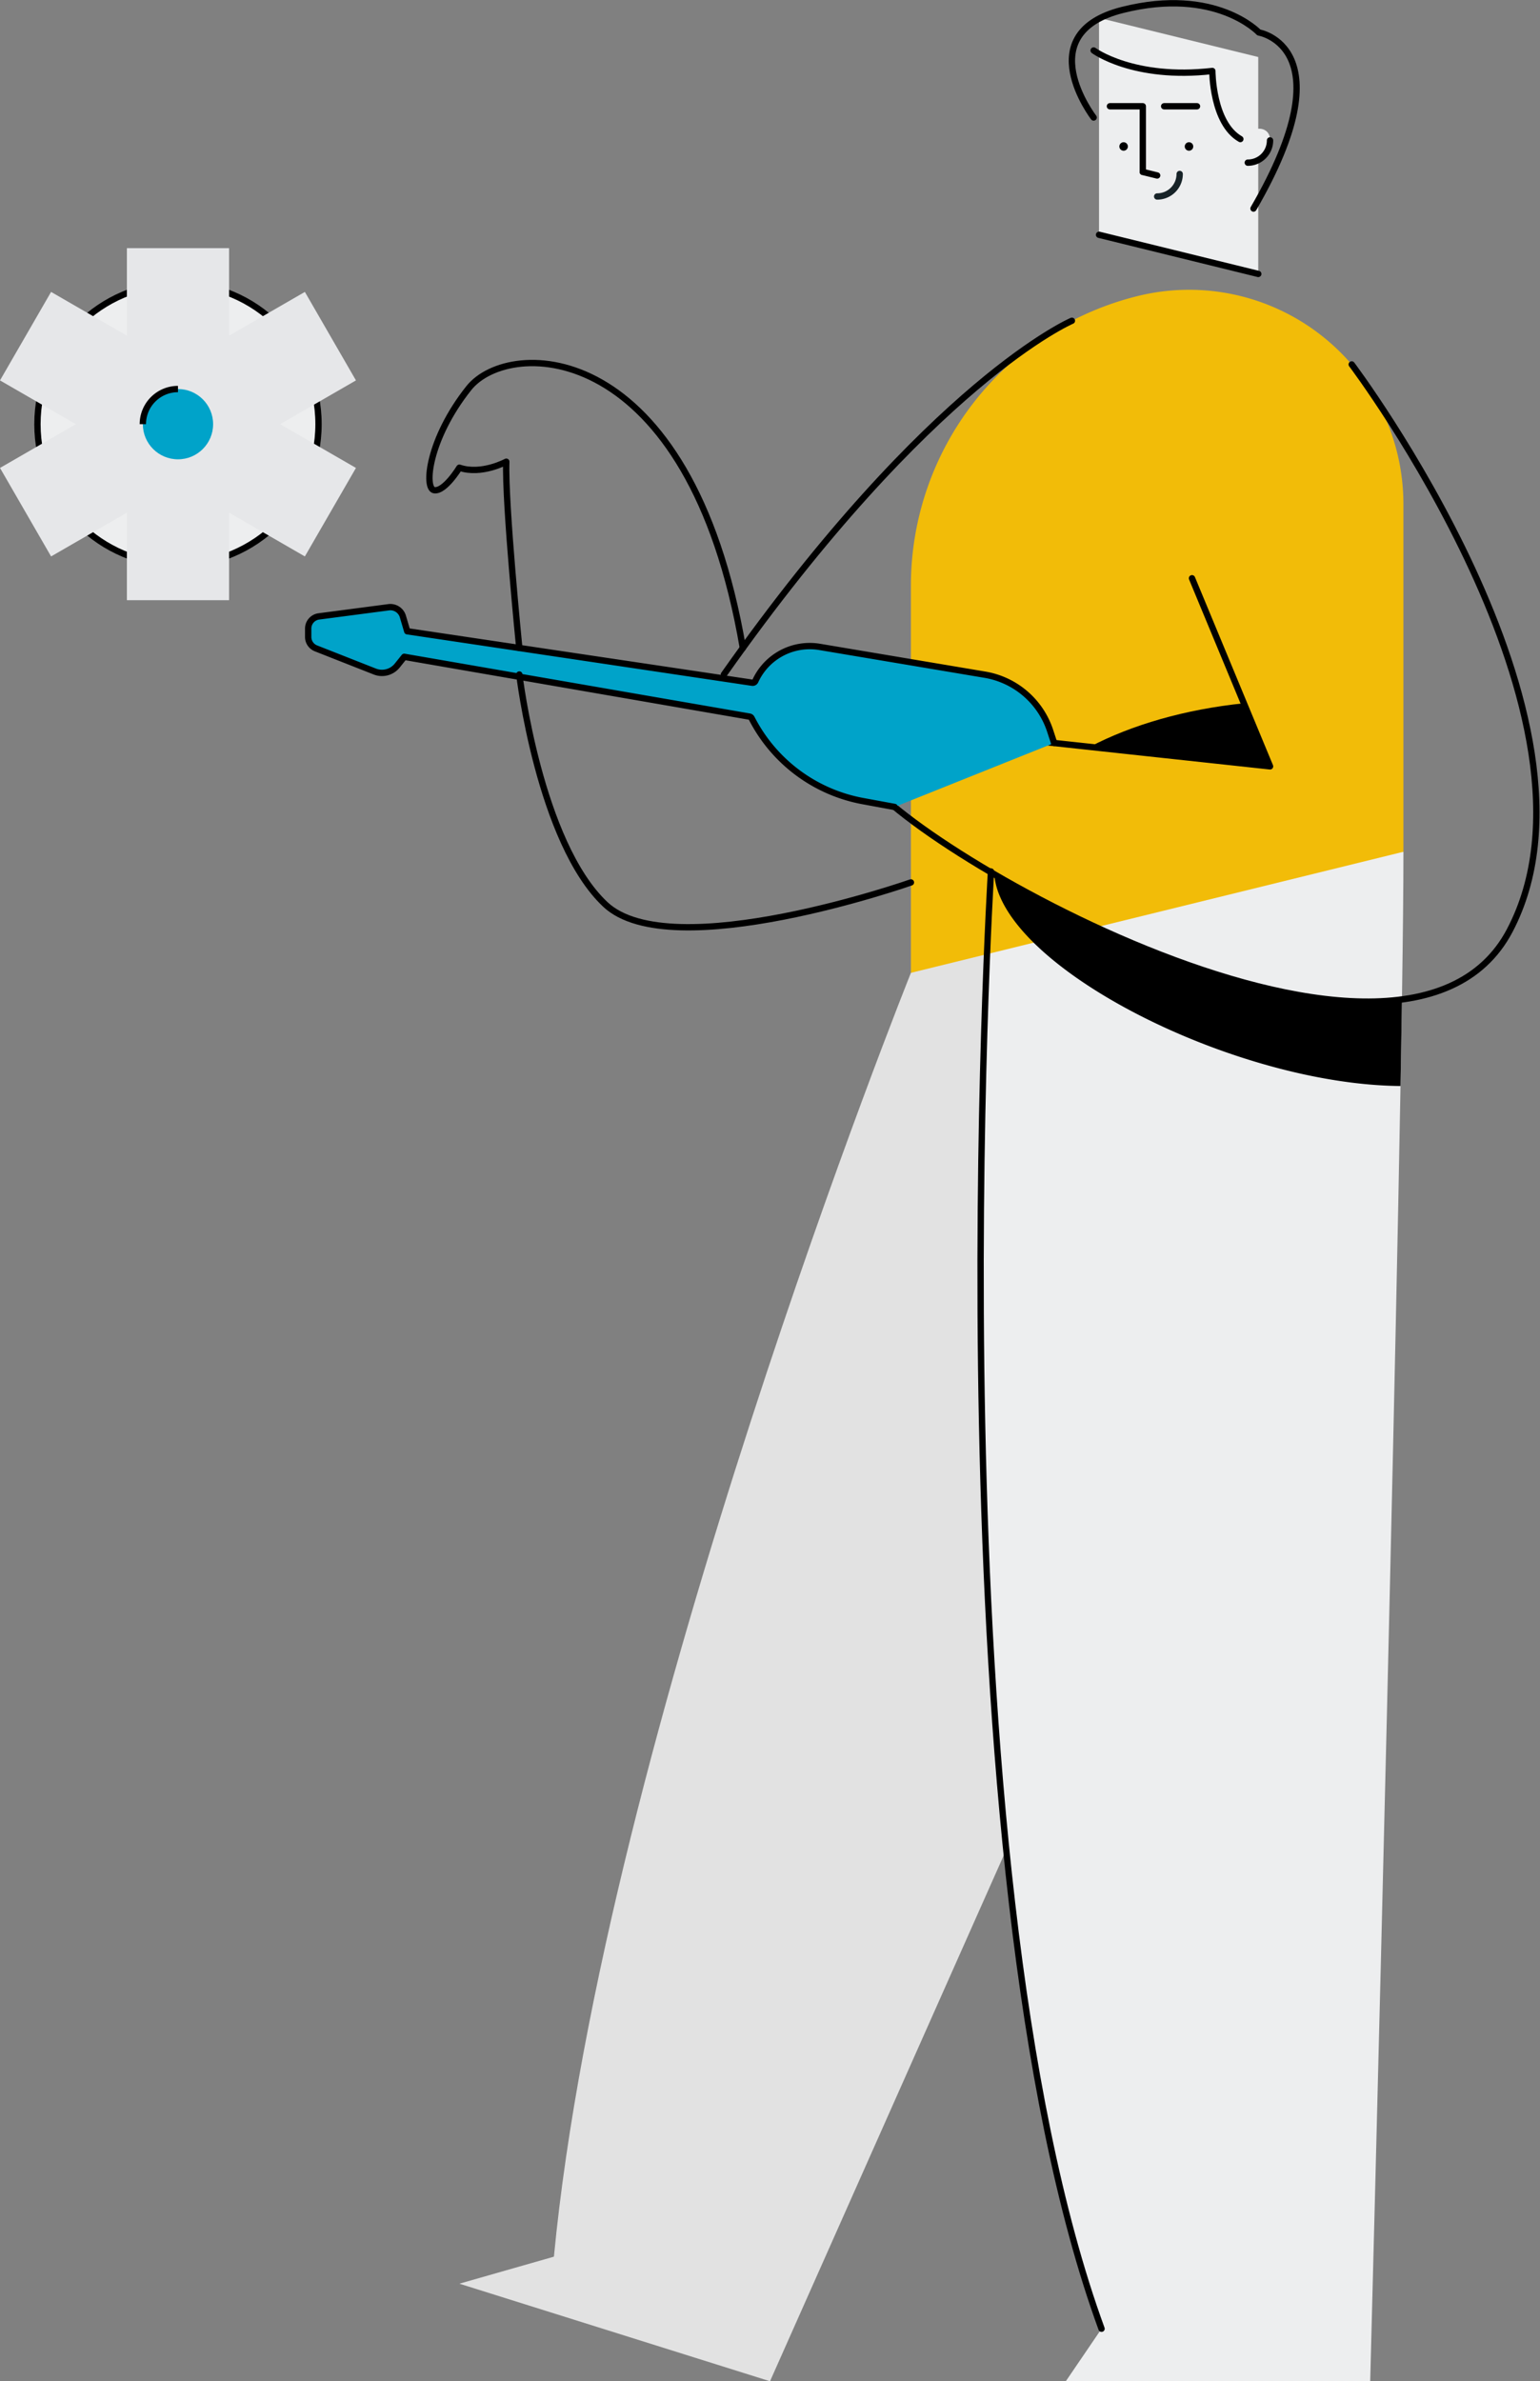 <svg xmlns="http://www.w3.org/2000/svg" width="364.773" height="564"><rect width="100%" height="100%" fill="#808080" stroke="none"/><g id="Grupo_2097" data-name="Grupo 2097" transform="translate(-870 -201.227)"><g id="Grupo_344" data-name="Grupo 344" transform="translate(472.763 72.574)"><circle id="Elipse_115" data-name="Elipse 115" cx="33.288" cy="33.288" r="33.288" transform="translate(406.106 195.829)" fill="#edeeef"/><circle id="Elipse_116" data-name="Elipse 116" cx="33.288" cy="33.288" r="33.288" transform="translate(406.106 195.829)" fill="none" stroke="#000" stroke-miterlimit="10" stroke-width="1.5"/><g id="Grupo_345" data-name="Grupo 345" fill="#e6e7e9"><path id="Rectángulo_264" data-name="Rectángulo 264" transform="translate(427.293 187.426)" d="M0 0h24.202v83.383H0z"/><path id="Rectángulo_265" data-name="Rectángulo 265" transform="rotate(-60 388.063 -234.641)" d="M0 0h24.202v83.383H0z"/><path id="Rectángulo_266" data-name="Rectángulo 266" transform="rotate(-120 279.853 12.056)" d="M0 0h24.202v83.383H0z"/></g><circle id="Elipse_117" data-name="Elipse 117" cx="8.322" cy="8.322" r="8.322" transform="translate(431.072 220.796)" fill="#00a3c9"/><path id="Trazado_994" data-name="Trazado 994" d="M431.072 229.118a8.322 8.322 0 018.322-8.322" fill="none" stroke="#000" stroke-miterlimit="10" stroke-width="1.5"/></g><g id="Grupo_2080" data-name="Grupo 2080" transform="translate(943 202)"><path id="Trazado_1866" data-name="Trazado 1866" d="M141.98 611.863c11.73-122.631 84.56-304.074 84.56-304.074l63.66-39.294-7.037 98.1-9.487 93.643-80.511 181.133-73.579-23.11z" transform="translate(-83.777 -78.144)" fill="#e2e2e2"/><path id="Trazado_1867" data-name="Trazado 1867" d="M47.509 288.1S33.158 522.342 73.693 633.249l-8.467 12.44h72.1s7.874-297.947 7.874-362.255z" transform="translate(114.225 -82.462)" fill="#edeeef"/><g id="Grupo_2062" data-name="Grupo 2062" transform="translate(187.329 3.465)"><path id="Trazado_1868" data-name="Trazado 1868" d="M93.4 26.555V57l37.712 9.269V14.893L93.4 5.624z" transform="translate(-93.405 -5.624)" fill="#edeeef"/><circle id="Elipse_218" data-name="Elipse 218" cx="1.008" cy="1.008" transform="translate(20.295 29.447)" r="1.008"/><circle id="Elipse_219" data-name="Elipse 219" cx="1.008" cy="1.008" transform="translate(4.808 29.447)" r="1.008"/><path id="Trazado_1869" data-name="Trazado 1869" d="M10.359 36.466V20.931H2.574" fill="none" stroke="#000" stroke-linecap="round" stroke-linejoin="round" stroke-width="1.5"/><path id="Línea_274" data-name="Línea 274" fill="none" stroke="#000" stroke-linecap="round" stroke-linejoin="round" stroke-width="1.5" d="M23.203 20.931h-7.785"/><g id="Grupo_2061" data-name="Grupo 2061" transform="translate(35.228 26.249)"><path id="Trazado_1870" data-name="Trazado 1870" d="M89.485 45.189v5.4a5.27 5.27 0 005.271-5.27q0-.243-.021-.48c-.296-3.277-5.25-2.939-5.25.35z" transform="translate(-89.485 -42.546)" fill="#edeeef"/><path id="Trazado_1871" data-name="Trazado 1871" d="M0 8.039a5.27 5.27 0 005.271-5.27" fill="none" stroke="#000" stroke-linecap="round" stroke-linejoin="round" stroke-width="1.5"/></g><path id="Trazado_1872" data-name="Trazado 1872" d="M13.765 42.3a5.334 5.334 0 005.334-5.334" fill="none" stroke="#172328" stroke-linecap="round" stroke-linejoin="round" stroke-width="1.5"/><path id="Línea_275" data-name="Línea 275" fill="none" stroke="#000" stroke-linecap="round" stroke-linejoin="round" stroke-width="1.5" d="M0 51.373l37.712 9.269"/><path id="Línea_276" data-name="Línea 276" fill="none" stroke="#000" stroke-linecap="round" stroke-linejoin="round" stroke-width="1.5" d="M10.359 36.483l3.405.837"/></g><path id="Trazado_1873" data-name="Trazado 1873" d="M186.048 11.182s9.392 6.991 28.113 4.858c0 0 0 12.344 6.636 16.125" fill="none" stroke="#000" stroke-linecap="round" stroke-linejoin="round" stroke-width="1.5"/><path id="Trazado_1874" data-name="Trazado 1874" d="M186.048 27.06s-15.292-19.91 6.825-25.475 32.308 5.332 32.308 5.332 20.923 3.436-1.269 41.708" fill="none" stroke="#000" stroke-linecap="round" stroke-linejoin="round" stroke-width="1.5"/><path id="Trazado_1875" data-name="Trazado 1875" d="M161.7 146.952V229.3L45.043 257.975v-91.716a70.644 70.644 0 0153.783-68.6 50.762 50.762 0 0162.874 49.292z" transform="translate(97.72 -28.331)" fill="#f2bc08"/><path id="Trazado_1876" data-name="Trazado 1876" d="M161.734 205.634s-14.352 234.246 26.183 345.153" fill="none" stroke="#000" stroke-linecap="round" stroke-linejoin="round" stroke-width="1.5"/><path id="Trazado_1877" data-name="Trazado 1877" d="M247.176 85.544s63.558 84.325 37.437 134.062-152.141-25.119-153.563-38.391 28.217-6.161 28.217-6.161-3.571-24.172 11.6-.474l56.965 6.162-18.487-44.553" fill="none" stroke="#000" stroke-linecap="round" stroke-linejoin="round" stroke-width="1.5"/><g id="Grupo_2063" data-name="Grupo 2063" transform="translate(162.494 165.797)"><path id="Trazado_1878" data-name="Trazado 1878" d="M125.988 233.958l6.2 14.945-42.7-4.619c9.922-5.203 22.504-8.872 36.5-10.326z" transform="translate(-66.854 -233.958)"/><path id="Trazado_1879" data-name="Trazado 1879" d="M142.115 320.563c-.1 6.363-.212 13.226-.341 20.509-30.095-.247-69.228-16.522-86.891-33.951h-.008c-.225-.222-.44-.444-.658-.667l-.175-.178q-.446-.459-.869-.918l-.155-.166q-.428-.467-.833-.934c-.043-.05-.089-.1-.132-.151q-.41-.475-.794-.95l-.111-.134q-.391-.486-.758-.973l-.084-.11q-.373-.5-.719-.995l-.062-.087q-.351-.508-.673-1.014l-.044-.068q-.327-.517-.624-1.033l-.026-.045q-.3-.525-.569-1.048l-.015-.028q-.272-.532-.51-1.061v-.01a17.033 17.033 0 01-1.521-5.646c28.057 16.356 68.88 33.395 96.572 29.658z" transform="translate(-45.539 -250.42)"/></g><path id="Trazado_1880" data-name="Trazado 1880" d="M176.69 175.211l-.941-2.876a19.7 19.7 0 00-15.459-13.307l-39.139-6.581a14.177 14.177 0 00-15.242 8.083h0a.693.693 0 01-.734.4l-81.716-12.188-1.032-3.5a3.087 3.087 0 00-3.362-2.188l-16.541 2.17A2.9 2.9 0 000 148.099v1.993a2.9 2.9 0 001.839 2.7l13.941 5.489a4.629 4.629 0 005.311-1.415l1.659-2.072 81.779 14.161a.693.693 0 01.494.358l.308.579a37.126 37.126 0 0026.051 19.076l7.518 1.385" fill="#00a3c9" stroke="#000" stroke-linecap="round" stroke-linejoin="round" stroke-width="1.5"/><path id="Trazado_1881" data-name="Trazado 1881" d="M180.897 75.203s-33.377 14.183-82.432 83.775" fill="none" stroke="#000" stroke-linecap="round" stroke-linejoin="round" stroke-width="1.5"/><path id="Trazado_1882" data-name="Trazado 1882" d="M142.767 208.231s-56.739 19.906-72.38 5.214-20.381-54.467-20.381-54.467" fill="none" stroke="#000" stroke-linecap="round" stroke-linejoin="round" stroke-width="1.5"/><path id="Trazado_1883" data-name="Trazado 1883" d="M50.003 152.698s-3.436-34.164-3.08-44.117c0 0-5.875 3.2-11.113 1.422 0 0-3.461 5.688-5.949 5.332s-1.422-12.086 8.176-24.172 52.352-12.009 64.922 61.535" fill="none" stroke="#000" stroke-linecap="round" stroke-linejoin="round" stroke-width="1.5"/></g></g></svg>